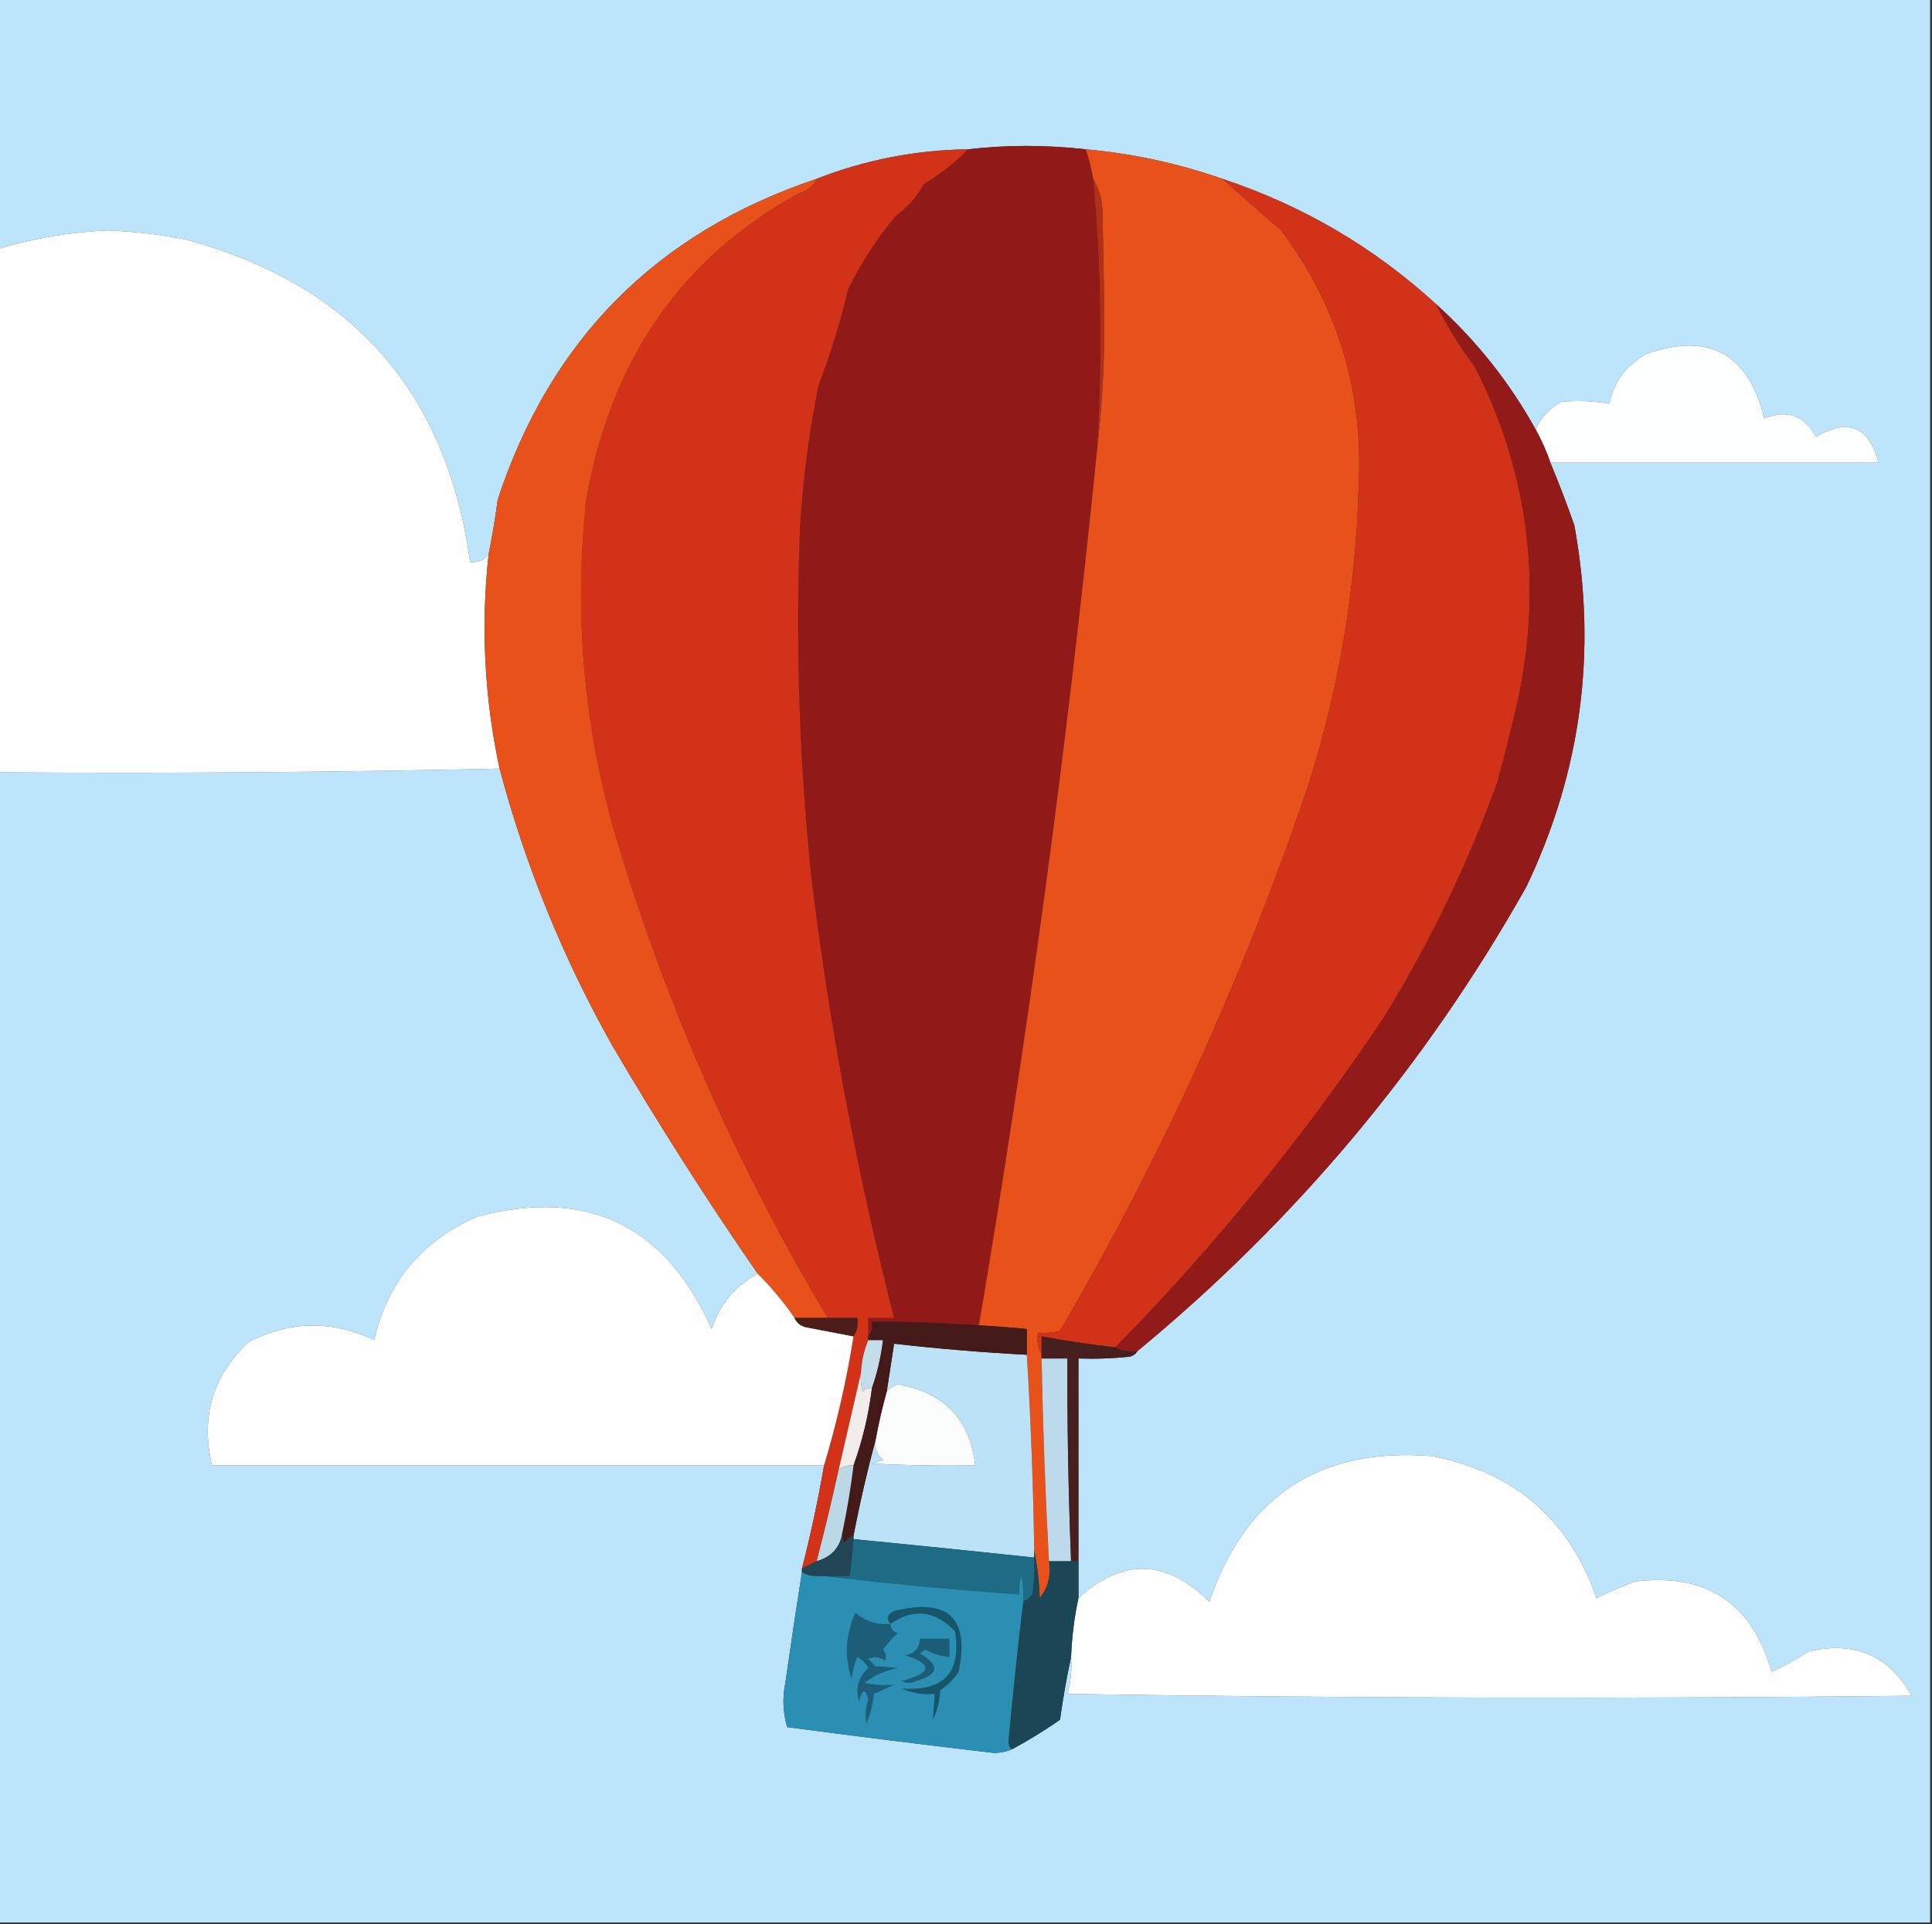<?xml version="1.0" encoding="UTF-8"?>
<!DOCTYPE svg PUBLIC "-//W3C//DTD SVG 1.1//EN" "http://www.w3.org/Graphics/SVG/1.1/DTD/svg11.dtd">
<svg xmlns="http://www.w3.org/2000/svg" version="1.1" width="524px" height="522px" style="shape-rendering:geometricPrecision; text-rendering:geometricPrecision; image-rendering:optimizeQuality; fill-rule:evenodd; clip-rule:evenodd" xmlns:xlink="http://www.w3.org/1999/xlink">
<rect width="100%" height="100%" fill="#333333" stroke="none"/>
<g><path style="opacity:1" fill="#bce4fa" d="M -0.5,-0.5 C 174.167,-0.5 348.833,-0.5 523.5,-0.5C 523.5,173.5 523.5,347.5 523.5,521.5C 348.833,521.5 174.167,521.5 -0.5,521.5C -0.5,417.5 -0.5,313.5 -0.5,209.5C 44.905,209.828 90.239,209.495 135.5,208.5C 142.485,234.747 152.651,259.747 166,283.5C 178.439,304.731 191.606,325.398 205.5,345.5C 199.378,348.796 195.211,353.796 193,360.5C 180.475,332.326 159.308,322.159 129.5,330C 114.43,336.555 105.096,347.721 101.5,363.5C 90.063,358.086 78.73,358.253 67.5,364C 57.686,373.153 54.353,384.319 57.5,397.5C 112.833,397.5 168.167,397.5 223.5,397.5C 221.883,406.921 219.883,416.255 217.5,425.5C 217.5,425.833 217.5,426.167 217.5,426.5C 215.942,436.346 214.442,446.346 213,456.5C 212.173,460.541 212.34,464.541 213.5,468.5C 232.126,470.977 250.793,473.311 269.5,475.5C 271.369,475.493 273.036,475.16 274.5,474.5C 278.973,472.095 283.306,469.429 287.5,466.5C 288.307,460.661 289.307,454.994 290.5,449.5C 290.751,452.909 290.417,456.242 289.5,459.5C 365.831,460.667 442.164,460.833 518.5,460C 512.27,449.027 502.937,445.027 490.5,448C 487.267,450.079 483.933,451.912 480.5,453.5C 475.179,434.834 462.846,426.668 443.5,429C 439.884,430.314 436.384,431.814 433,433.5C 425.599,412.197 410.766,399.364 388.5,395C 358.046,392.474 337.879,405.64 328,434.5C 316.371,422.919 304.538,422.586 292.5,433.5C 292.5,430.167 292.5,426.833 292.5,423.5C 292.5,405.167 292.5,386.833 292.5,368.5C 297.179,368.666 301.845,368.499 306.5,368C 307.416,367.722 308.082,367.222 308.5,366.5C 351.587,330.932 386.754,288.932 414,240.5C 428.881,209.306 433.214,176.639 427,142.5C 424.98,136.734 422.814,131.068 420.5,125.5C 450.167,125.5 479.833,125.5 509.5,125.5C 506.911,115.706 501.244,113.372 492.5,118.5C 489.353,112.684 484.686,111.018 478.5,113.5C 474.199,95.906 463.532,90.073 446.5,96C 441.079,99.03 437.746,103.53 436.5,109.5C 432.181,108.751 427.848,108.585 423.5,109C 420.283,110.715 417.95,113.215 416.5,116.5C 409.425,103.71 400.425,92.377 389.5,82.5C 372.662,67.075 353.328,55.742 331.5,48.5C 319.527,44.305 307.194,41.638 294.5,40.5C 283.682,39.279 273.015,39.279 262.5,40.5C 248.316,40.696 234.65,43.363 221.5,48.5C 178.125,63.042 149.292,92.042 135,135.5C 134.322,140.54 133.489,145.54 132.5,150.5C 131.18,151.942 129.514,152.608 127.5,152.5C 121.192,106.356 95.526,77.189 50.5,65C 43.397,63.604 36.23,62.771 29,62.5C 18.941,62.975 9.108,64.642 -0.5,67.5C -0.5,44.833 -0.5,22.167 -0.5,-0.5 Z"/></g>
<g><path style="opacity:1" fill="#911917" d="M 294.5,40.5 C 295.371,43.112 296.037,45.779 296.5,48.5C 298.735,73.12 299.069,97.787 297.5,122.5C 289.523,201.754 278.856,280.754 265.5,359.5C 255.847,358.852 246.18,358.518 236.5,358.5C 236.768,360.099 236.434,361.432 235.5,362.5C 235.5,360.833 235.5,359.167 235.5,357.5C 237.833,357.5 240.167,357.5 242.5,357.5C 232.408,318.103 224.908,278.103 220,237.5C 216.741,205.91 215.741,174.244 217,142.5C 217.796,129.723 219.463,117.056 222,104.5C 225.296,95.972 227.962,87.305 230,78.5C 233.515,71.315 237.849,64.648 243,58.5C 246.218,56.178 248.718,53.345 250.5,50C 255.025,47.288 259.025,44.121 262.5,40.5C 273.015,39.279 283.682,39.279 294.5,40.5 Z"/></g>
<g><path style="opacity:1" fill="#e85119" d="M 294.5,40.5 C 307.194,41.638 319.527,44.305 331.5,48.5C 336.689,53.132 342.023,57.798 347.5,62.5C 362.834,83.012 369.834,106.179 368.5,132C 367.737,159.479 363.237,186.313 355,212.5C 337.457,264.551 314.957,314.051 287.5,361C 285.527,361.495 283.527,361.662 281.5,361.5C 281.205,363.735 281.539,365.735 282.5,367.5C 282.5,367.833 282.5,368.167 282.5,368.5C 282.844,386.864 283.511,405.198 284.5,423.5C 285.12,427.302 284.286,430.635 282,433.5C 281.825,428.981 281.325,424.647 280.5,420.5C 280.233,402.66 279.567,384.993 278.5,367.5C 278.5,365.167 278.5,362.833 278.5,360.5C 274.176,360.073 269.842,359.739 265.5,359.5C 278.856,280.754 289.523,201.754 297.5,122.5C 299.004,109.534 299.671,96.367 299.5,83C 299.333,74.167 299.167,65.333 299,56.5C 298.721,53.543 297.887,50.877 296.5,48.5C 296.037,45.779 295.371,43.112 294.5,40.5 Z"/></g>
<g><path style="opacity:1" fill="#d23218" d="M 262.5,40.5 C 259.025,44.121 255.025,47.288 250.5,50C 248.718,53.345 246.218,56.178 243,58.5C 237.849,64.648 233.515,71.315 230,78.5C 227.962,87.305 225.296,95.972 222,104.5C 219.463,117.056 217.796,129.723 217,142.5C 215.741,174.244 216.741,205.91 220,237.5C 224.908,278.103 232.408,318.103 242.5,357.5C 240.167,357.5 237.833,357.5 235.5,357.5C 235.5,359.167 235.5,360.833 235.5,362.5C 235.5,362.833 235.5,363.167 235.5,363.5C 234.343,366.273 233.676,369.273 233.5,372.5C 231.53,381.055 229.53,389.722 227.5,398.5C 225.687,406.756 223.687,415.09 221.5,423.5C 220.167,424.167 218.833,424.833 217.5,425.5C 219.883,416.255 221.883,406.921 223.5,397.5C 226.92,386.143 229.586,374.477 231.5,362.5C 232.451,361.081 232.784,359.415 232.5,357.5C 229.833,357.5 227.167,357.5 224.5,357.5C 199.338,315.489 179.838,270.823 166,223.5C 158.111,194.611 155.778,165.277 159,135.5C 165.634,97.641 184.8,69.975 216.5,52.5C 218.772,51.866 220.439,50.532 221.5,48.5C 234.65,43.363 248.316,40.696 262.5,40.5 Z"/></g>
<g><path style="opacity:1" fill="#d23218" d="M 331.5,48.5 C 353.328,55.742 372.662,67.075 389.5,82.5C 392.459,88.401 395.959,94.068 400,99.5C 414.313,127.565 418.313,157.232 412,188.5C 410.214,196.549 408.214,204.549 406,212.5C 397.856,234.953 387.523,256.286 375,276.5C 353.531,308.458 329.365,338.125 302.5,365.5C 295.785,364.714 289.118,363.714 282.5,362.5C 282.5,364.167 282.5,365.833 282.5,367.5C 281.539,365.735 281.205,363.735 281.5,361.5C 283.527,361.662 285.527,361.495 287.5,361C 314.957,314.051 337.457,264.551 355,212.5C 363.237,186.313 367.737,159.479 368.5,132C 369.834,106.179 362.834,83.012 347.5,62.5C 342.023,57.798 336.689,53.132 331.5,48.5 Z"/></g>
<g><path style="opacity:1" fill="#fefefe" d="M 132.5,150.5 C 130.395,170.021 131.395,189.354 135.5,208.5C 90.239,209.495 44.905,209.828 -0.5,209.5C -0.5,162.167 -0.5,114.833 -0.5,67.5C 9.108,64.642 18.941,62.975 29,62.5C 36.23,62.771 43.397,63.604 50.5,65C 95.526,77.189 121.192,106.356 127.5,152.5C 129.514,152.608 131.18,151.942 132.5,150.5 Z"/></g>
<g><path style="opacity:1" fill="#b42f17" d="M 296.5,48.5 C 297.887,50.877 298.721,53.543 299,56.5C 299.167,65.333 299.333,74.167 299.5,83C 299.671,96.367 299.004,109.534 297.5,122.5C 299.069,97.787 298.735,73.12 296.5,48.5 Z"/></g>
<g><path style="opacity:1" fill="#e8521a" d="M 221.5,48.5 C 220.439,50.532 218.772,51.866 216.5,52.5C 184.8,69.975 165.634,97.641 159,135.5C 155.778,165.277 158.111,194.611 166,223.5C 179.838,270.823 199.338,315.489 224.5,357.5C 221.5,357.5 218.5,357.5 215.5,357.5C 212.543,353.208 209.21,349.208 205.5,345.5C 191.606,325.398 178.439,304.731 166,283.5C 152.651,259.747 142.485,234.747 135.5,208.5C 131.395,189.354 130.395,170.021 132.5,150.5C 133.489,145.54 134.322,140.54 135,135.5C 149.292,92.042 178.125,63.042 221.5,48.5 Z"/></g>
<g><path style="opacity:1" fill="#fdfefe" d="M 420.5,125.5 C 419.439,122.378 418.105,119.378 416.5,116.5C 417.95,113.215 420.283,110.715 423.5,109C 427.848,108.585 432.181,108.751 436.5,109.5C 437.746,103.53 441.079,99.03 446.5,96C 463.532,90.073 474.199,95.906 478.5,113.5C 484.686,111.018 489.353,112.684 492.5,118.5C 501.244,113.372 506.911,115.706 509.5,125.5C 479.833,125.5 450.167,125.5 420.5,125.5 Z"/></g>
<g><path style="opacity:1" fill="#921b19" d="M 389.5,82.5 C 400.425,92.377 409.425,103.71 416.5,116.5C 418.105,119.378 419.439,122.378 420.5,125.5C 422.814,131.068 424.98,136.734 427,142.5C 433.214,176.639 428.881,209.306 414,240.5C 386.754,288.932 351.587,330.932 308.5,366.5C 306.265,366.795 304.265,366.461 302.5,365.5C 329.365,338.125 353.531,308.458 375,276.5C 387.523,256.286 397.856,234.953 406,212.5C 408.214,204.549 410.214,196.549 412,188.5C 418.313,157.232 414.313,127.565 400,99.5C 395.959,94.068 392.459,88.401 389.5,82.5 Z"/></g>
<g><path style="opacity:1" fill="#fefefe" d="M 205.5,345.5 C 209.21,349.208 212.543,353.208 215.5,357.5C 216.058,358.79 217.058,359.623 218.5,360C 222.853,360.836 227.187,361.669 231.5,362.5C 229.586,374.477 226.92,386.143 223.5,397.5C 168.167,397.5 112.833,397.5 57.5,397.5C 54.353,384.319 57.686,373.153 67.5,364C 78.73,358.253 90.063,358.086 101.5,363.5C 105.096,347.721 114.43,336.555 129.5,330C 159.308,322.159 180.475,332.326 193,360.5C 195.211,353.796 199.378,348.796 205.5,345.5 Z"/></g>
<g><path style="opacity:1" fill="#4d1e19" d="M 215.5,357.5 C 218.5,357.5 221.5,357.5 224.5,357.5C 227.167,357.5 229.833,357.5 232.5,357.5C 232.784,359.415 232.451,361.081 231.5,362.5C 227.187,361.669 222.853,360.836 218.5,360C 217.058,359.623 216.058,358.79 215.5,357.5 Z"/></g>
<g><path style="opacity:1" fill="#bbe2f6" d="M 278.5,367.5 C 279.567,384.993 280.233,402.66 280.5,420.5C 280.5,421.167 280.5,421.833 280.5,422.5C 264.175,420.76 247.842,419.094 231.5,417.5C 231.5,417.167 231.5,416.833 231.5,416.5C 233.214,407.654 235.214,398.987 237.5,390.5C 237.141,392.766 237.808,394.599 239.5,396C 238.5,396.333 237.5,396.667 236.5,397C 245.827,397.5 255.161,397.666 264.5,397.5C 263.085,385.08 256.085,377.747 243.5,375.5C 242.261,375.942 241.261,376.609 240.5,377.5C 241.167,373.167 241.833,368.833 242.5,364.5C 254.468,365.861 266.468,366.861 278.5,367.5 Z"/></g>
<g><path style="opacity:1" fill="#c5ddea" d="M 235.5,363.5 C 236.833,363.5 238.167,363.5 239.5,363.5C 238.943,368.052 237.943,372.385 236.5,376.5C 235.504,376.414 234.671,376.748 234,377.5C 233.506,375.866 233.34,374.199 233.5,372.5C 233.676,369.273 234.343,366.273 235.5,363.5 Z"/></g>
<g><path style="opacity:1" fill="#fbfcfc" d="M 237.5,390.5 C 238.302,386.1 239.302,381.767 240.5,377.5C 241.261,376.609 242.261,375.942 243.5,375.5C 256.085,377.747 263.085,385.08 264.5,397.5C 255.161,397.666 245.827,397.5 236.5,397C 237.5,396.667 238.5,396.333 239.5,396C 237.808,394.599 237.141,392.766 237.5,390.5 Z"/></g>
<g><path style="opacity:1" fill="#f2edeb" d="M 233.5,372.5 C 233.34,374.199 233.506,375.866 234,377.5C 234.671,376.748 235.504,376.414 236.5,376.5C 235.592,383.793 233.926,390.793 231.5,397.5C 230.041,397.433 228.708,397.766 227.5,398.5C 229.53,389.722 231.53,381.055 233.5,372.5 Z"/></g>
<g><path style="opacity:1" fill="#fefefe" d="M 290.5,449.5 C 290.701,444.093 291.368,438.76 292.5,433.5C 304.538,422.586 316.371,422.919 328,434.5C 337.879,405.64 358.046,392.474 388.5,395C 410.766,399.364 425.599,412.197 433,433.5C 436.384,431.814 439.884,430.314 443.5,429C 462.846,426.668 475.179,434.834 480.5,453.5C 483.933,451.912 487.267,450.079 490.5,448C 502.937,445.027 512.27,449.027 518.5,460C 442.164,460.833 365.831,460.667 289.5,459.5C 290.417,456.242 290.751,452.909 290.5,449.5 Z"/></g>
<g><path style="opacity:1" fill="#431a18" d="M 265.5,359.5 C 269.842,359.739 274.176,360.073 278.5,360.5C 278.5,362.833 278.5,365.167 278.5,367.5C 266.468,366.861 254.468,365.861 242.5,364.5C 241.833,368.833 241.167,373.167 240.5,377.5C 239.302,381.767 238.302,386.1 237.5,390.5C 235.214,398.987 233.214,407.654 231.5,416.5C 230.542,416.953 229.708,417.619 229,418.5C 228.517,417.552 228.351,416.552 228.5,415.5C 229.757,409.546 230.757,403.546 231.5,397.5C 233.926,390.793 235.592,383.793 236.5,376.5C 237.943,372.385 238.943,368.052 239.5,363.5C 238.167,363.5 236.833,363.5 235.5,363.5C 235.5,363.167 235.5,362.833 235.5,362.5C 236.434,361.432 236.768,360.099 236.5,358.5C 246.18,358.518 255.847,358.852 265.5,359.5 Z"/></g>
<g><path style="opacity:1" fill="#bcdae9" d="M 282.5,368.5 C 284.833,368.5 287.167,368.5 289.5,368.5C 289.44,386.842 289.774,405.176 290.5,423.5C 288.5,423.5 286.5,423.5 284.5,423.5C 283.511,405.198 282.844,386.864 282.5,368.5 Z"/></g>
<g><path style="opacity:1" fill="#461f1e" d="M 302.5,365.5 C 304.265,366.461 306.265,366.795 308.5,366.5C 308.082,367.222 307.416,367.722 306.5,368C 301.845,368.499 297.179,368.666 292.5,368.5C 292.5,386.833 292.5,405.167 292.5,423.5C 291.833,423.5 291.167,423.5 290.5,423.5C 289.774,405.176 289.44,386.842 289.5,368.5C 287.167,368.5 284.833,368.5 282.5,368.5C 282.5,368.167 282.5,367.833 282.5,367.5C 282.5,365.833 282.5,364.167 282.5,362.5C 289.118,363.714 295.785,364.714 302.5,365.5 Z"/></g>
<g><path style="opacity:1" fill="#bbd8e6" d="M 231.5,397.5 C 230.757,403.546 229.757,409.546 228.5,415.5C 227.977,419.627 225.644,422.294 221.5,423.5C 223.687,415.09 225.687,406.756 227.5,398.5C 228.708,397.766 230.041,397.433 231.5,397.5 Z"/></g>
<g><path style="opacity:1" fill="#1d6b85" d="M 231.5,417.5 C 247.842,419.094 264.175,420.76 280.5,422.5C 280.665,425.85 280.498,429.183 280,432.5C 279.292,433.381 278.458,434.047 277.5,434.5C 277.663,432.143 277.497,429.81 277,427.5C 276.506,429.134 276.34,430.801 276.5,432.5C 258.639,431.274 240.972,429.608 223.5,427.5C 225.833,427.5 228.167,427.5 230.5,427.5C 230.833,424.167 231.167,420.833 231.5,417.5 Z"/></g>
<g><path style="opacity:1" fill="#214555" d="M 228.5,415.5 C 228.351,416.552 228.517,417.552 229,418.5C 229.708,417.619 230.542,416.953 231.5,416.5C 231.5,416.833 231.5,417.167 231.5,417.5C 231.167,420.833 230.833,424.167 230.5,427.5C 228.167,427.5 225.833,427.5 223.5,427.5C 221.265,427.795 219.265,427.461 217.5,426.5C 217.5,426.167 217.5,425.833 217.5,425.5C 218.833,424.833 220.167,424.167 221.5,423.5C 225.644,422.294 227.977,419.627 228.5,415.5 Z"/></g>
<g><path style="opacity:1" fill="#1a4655" d="M 280.5,420.5 C 281.325,424.647 281.825,428.981 282,433.5C 284.286,430.635 285.12,427.302 284.5,423.5C 286.5,423.5 288.5,423.5 290.5,423.5C 291.167,423.5 291.833,423.5 292.5,423.5C 292.5,426.833 292.5,430.167 292.5,433.5C 291.368,438.76 290.701,444.093 290.5,449.5C 289.307,454.994 288.307,460.661 287.5,466.5C 283.306,469.429 278.973,472.095 274.5,474.5C 273.876,474.083 273.543,473.416 273.5,472.5C 274.669,459.816 276.002,447.15 277.5,434.5C 278.458,434.047 279.292,433.381 280,432.5C 280.498,429.183 280.665,425.85 280.5,422.5C 280.5,421.833 280.5,421.167 280.5,420.5 Z"/></g>
<g><path style="opacity:1" fill="#2a8fb3" d="M 217.5,426.5 C 219.265,427.461 221.265,427.795 223.5,427.5C 240.972,429.608 258.639,431.274 276.5,432.5C 276.34,430.801 276.506,429.134 277,427.5C 277.497,429.81 277.663,432.143 277.5,434.5C 276.002,447.15 274.669,459.816 273.5,472.5C 273.543,473.416 273.876,474.083 274.5,474.5C 273.036,475.16 271.369,475.493 269.5,475.5C 250.793,473.311 232.126,470.977 213.5,468.5C 212.34,464.541 212.173,460.541 213,456.5C 214.442,446.346 215.942,436.346 217.5,426.5 Z"/></g>
<g><path style="opacity:1" fill="#17556b" d="M 241.5,440.5 C 240.294,439.12 240.627,437.953 242.5,437C 257.213,433.383 263.046,438.883 260,453.5C 258.667,455.5 257,457.167 255,458.5C 254.882,461.371 254.216,464.038 253,466.5C 253.207,464.249 253.373,461.915 253.5,459.5C 250.351,459.789 247.351,459.289 244.5,458C 255.979,458.859 260.812,453.692 259,442.5C 253.617,436.847 247.783,436.18 241.5,440.5 Z"/></g>
<g><path style="opacity:1" fill="#1c5e78" d="M 241.5,440.5 C 241.577,441.75 242.244,442.583 243.5,443C 241.981,444.351 240.648,445.851 239.5,447.5C 240.326,448.451 240.492,449.451 240,450.5C 238.612,449.446 237.112,449.28 235.5,450C 236.167,450.667 236.833,451.333 237.5,452C 239.657,452.078 241.657,452.245 243.5,452.5C 240.146,453.099 237.146,454.432 234.5,456.5C 237.099,457.031 239.765,457.198 242.5,457C 240.649,457.837 238.816,458.671 237,459.5C 236.759,462.289 236.092,464.956 235,467.5C 234.581,465.32 234.748,463.154 235.5,461C 234.669,457.892 233.836,458.059 233,461.5C 231.925,457.933 232.758,454.933 235.5,452.5C 234.833,451.167 233.833,450.167 232.5,449.5C 231.692,451.423 231.192,453.423 231,455.5C 228.968,449.475 229.302,443.475 232,437.5C 234.718,439.794 237.885,440.794 241.5,440.5 Z"/></g>
<g><path style="opacity:1" fill="#1b5d77" d="M 249.5,444.5 C 252.167,444.5 254.833,444.5 257.5,444.5C 257.5,446.167 257.5,447.833 257.5,449.5C 255.213,449.276 253.047,448.609 251,447.5C 250.5,447.833 250,448.167 249.5,448.5C 254.977,451.723 254.644,454.223 248.5,456C 247.167,456.667 245.833,456.667 244.5,456C 252.82,453.812 253.154,451.478 245.5,449C 248.072,448.568 249.406,447.068 249.5,444.5 Z"/></g>
</svg>

